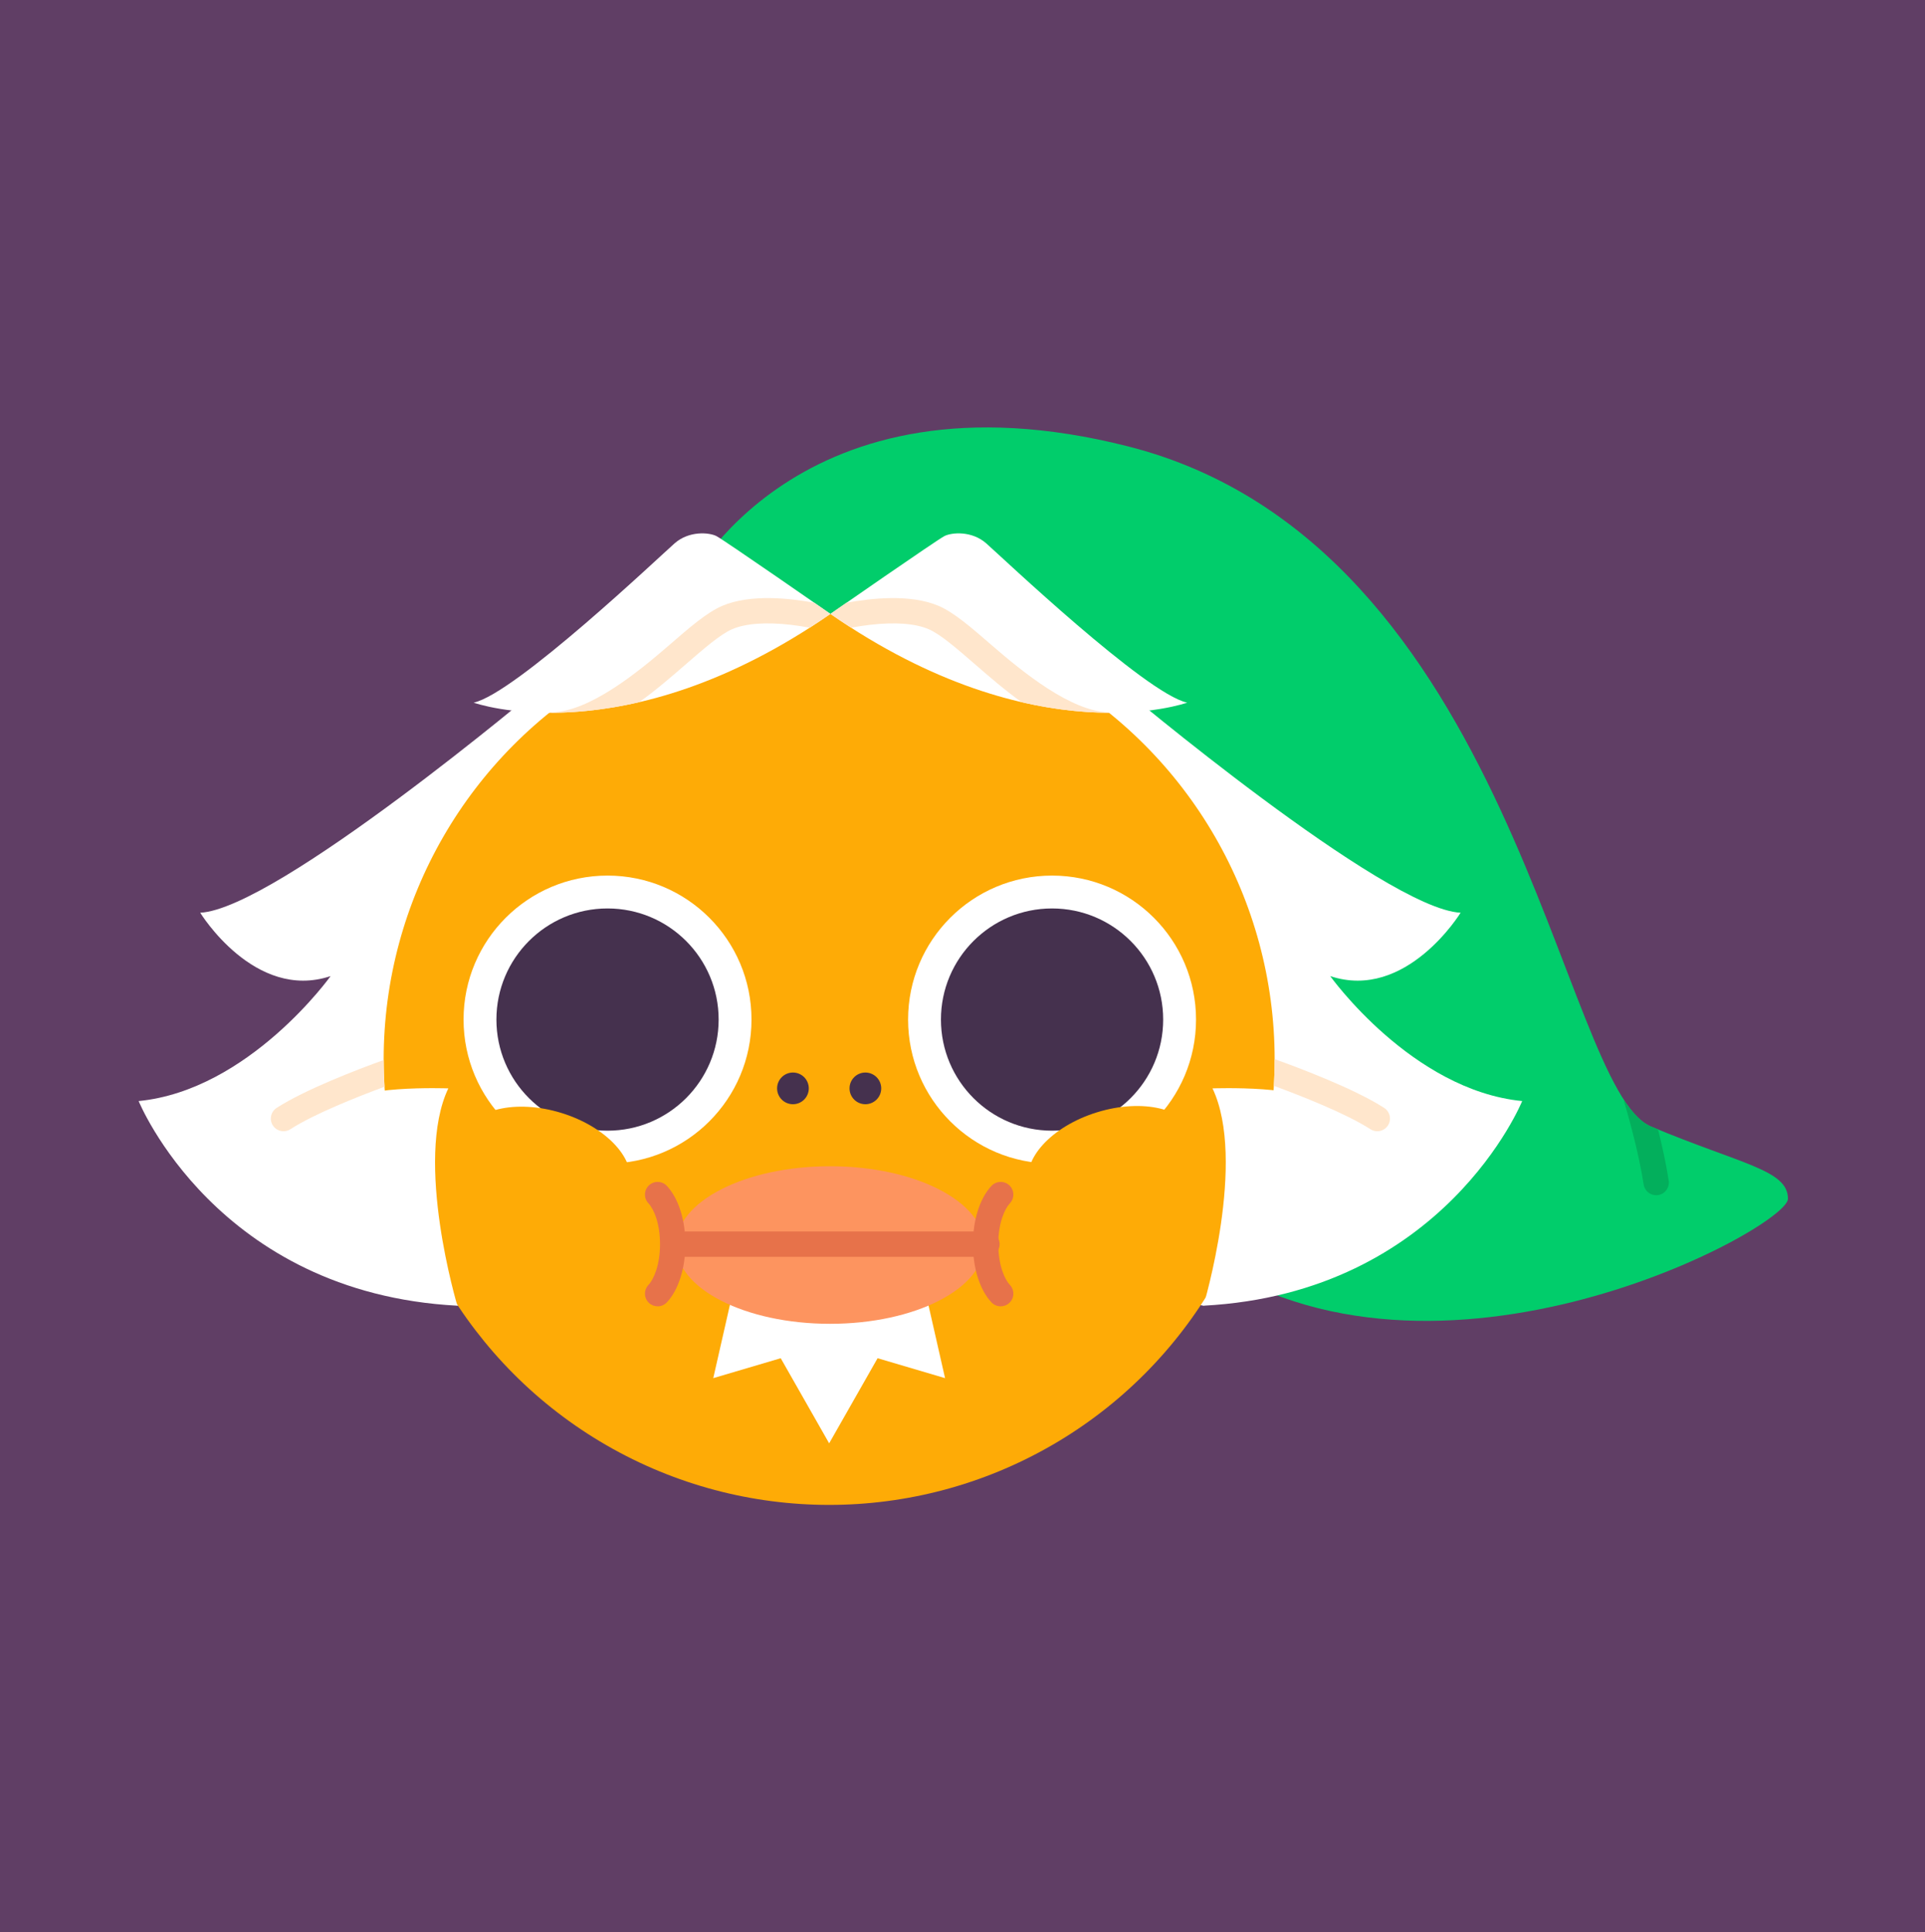 <?xml version="1.0" encoding="utf-8"?>
<!-- Generator: Adobe Illustrator 16.0.0, SVG Export Plug-In . SVG Version: 6.00 Build 0)  -->
<!DOCTYPE svg PUBLIC "-//W3C//DTD SVG 1.1//EN" "http://www.w3.org/Graphics/SVG/1.1/DTD/svg11.dtd">
<svg version="1.1" id="Calque_1" xmlns="http://www.w3.org/2000/svg" xmlns:xlink="http://www.w3.org/1999/xlink" x="0px" y="0px"
	 width="1063px" height="1067px" viewBox="0 0 1063 1067" enable-background="new 0 0 1063 1067" xml:space="preserve">
<rect fill="#603E65" width="1063" height="1067"/>
<g>
	<path fill="#01CD6B" d="M379.855,322.963c0,0,60.259-122.822,242.988-76.496c213,54,238.714,354.525,288.714,375.525
		s75.769,23.955,75.769,39.955s-193.984,121.498-323.984,31.498"/>
	<path fill="#03AF5C" d="M914.549,659.992c0.352,0,0.709-0.025,1.068-0.082c3.82-0.584,6.444-4.156,5.859-7.977
		c-1.452-9.49-3.717-19.592-5.908-28.287c-1.322-0.539-2.654-1.084-4.011-1.654c-4.769-2.004-9.755-7.133-15.06-14.807
		c2.02,6.711,8.31,28.369,11.141,46.865C908.168,657.514,911.15,659.992,914.549,659.992z"/>
	<g>
		<path fill="#FFFFFF" d="M664.559,720.992c133-7,176-113,176-113c-61-6-106-69-106-69c42,14,72-35,72-35c-42-2-188-125-188-125
			l-86,120C532.559,498.992,626.559,715.992,664.559,720.992"/>
		<path fill="#FFFFFF" d="M252.558,720.992c-133-7-176-113-176-113c61-6,106-69,106-69c-42,14-72-35-72-35c42-2,188-125,188-125
			l86,120C384.558,498.992,290.558,715.992,252.558,720.992"/>
		<circle fill="#FEAB06" cx="457.867" cy="584.992" r="246"/>
		<g>
			<g>
				<circle fill="#FFFFFF" cx="335.483" cy="562.992" r="79.501"/>
				<circle fill="#45314E" cx="335.483" cy="562.992" r="61.358"/>
			</g>
			<g>
				
					<ellipse transform="matrix(0.956 0.295 -0.295 0.956 202.273 -60.477)" fill="#FEAB06" cx="301.858" cy="641.104" rx="47.769" ry="28.14"/>
			</g>
			<g>
				<circle fill="#FFFFFF" cx="580.956" cy="562.992" r="79.501"/>
				<circle fill="#45314E" cx="580.955" cy="562.992" r="61.358"/>
			</g>
			<g>
				
					<ellipse transform="matrix(-0.956 0.295 -0.295 -0.956 1390.761 1072.691)" fill="#FEAB06" cx="614.58" cy="641.104" rx="47.769" ry="28.14"/>
			</g>
		</g>
		<polyline fill="#FFFFFF" points="512.316,718.992 521.868,760.992 484.614,749.992 457.868,796.992 431.122,749.992 
			393.868,760.992 403.42,718.992 		"/>
		<g>
			<ellipse fill="#FD945F" cx="458.367" cy="687.492" rx="85" ry="43.5"/>
			<path fill="#E7724A" d="M545,694H373c-3.866,0-7-3.134-7-7s3.134-7,7-7h172c3.866,0,7,3.134,7,7S548.866,694,545,694z"/>
			<path fill="#E7724A" d="M363.152,721.344c-1.717,0-3.438-0.628-4.788-1.896c-2.819-2.645-2.96-7.075-0.315-9.895
				c2.963-3.157,6.422-10.961,6.422-22.562s-3.459-19.404-6.422-22.562c-2.645-2.819-2.504-7.25,0.315-9.895
				c2.819-2.646,7.25-2.504,9.895,0.314c6.395,6.816,10.212,18.831,10.212,32.142s-3.818,25.325-10.212,32.142
				C366.881,720.602,365.019,721.344,363.152,721.344z"/>
			<path fill="#E7724A" d="M552.583,721.344c-1.866,0-3.729-0.742-5.106-2.21c-6.395-6.815-10.211-18.831-10.211-32.142
				s3.816-25.326,10.211-32.142c2.646-2.817,7.074-2.96,9.895-0.314c2.819,2.645,2.961,7.075,0.315,9.895
				c-2.962,3.156-6.421,10.96-6.421,22.562s3.459,19.405,6.421,22.562c2.646,2.819,2.504,7.25-0.315,9.895
				C556.021,720.716,554.3,721.344,552.583,721.344z"/>
		</g>
		<g>
			<circle fill="#45314E" cx="437.868" cy="600.992" r="8.75"/>
			<circle fill="#45314E" cx="477.868" cy="600.992" r="8.75"/>
		</g>
		<path fill="#FFFFFF" d="M252.558,720.992c0,0-24-80-5-120c0,0-55-2-57,10C190.558,610.992,208.558,695.992,252.558,720.992z"/>
		<g>
			<path fill="#FFFFFF" d="M458.558,338.992c0,0-59-41-63-43s-15-3-23,4s-88,83-111,88
				C261.558,387.992,344.558,417.992,458.558,338.992z"/>
			<path fill="#FFE6CC" d="M304.088,393.576c13.593-0.021,30.075-1.492,48.906-5.857c9.229-6.6,17.91-14.133,25.812-20.992
				c9.793-8.5,19.043-16.529,25.51-19.301c7.423-3.182,18.694-4.004,32.594-2.381c3.765,0.439,7.247,1.008,10.22,1.566
				c3.774-2.422,7.582-4.953,11.429-7.619c0,0-3.511-2.439-8.872-6.154c-13.056-2.445-35.228-4.99-50.886,1.721
				c-8.478,3.633-18.068,11.957-29.172,21.596c-17.93,15.564-44.049,36.598-64.737,37.172L304.088,393.576z"/>
		</g>
		<path fill="#FFE6CC" d="M152.763,611.777c-3.249,2.096-4.183,6.428-2.087,9.676c1.339,2.076,3.59,3.207,5.888,3.207
			c1.3,0,2.615-0.363,3.789-1.119c13.151-8.484,37.276-18.02,51.988-23.463c-0.295-4.879-0.463-9.795-0.469-14.746
			C197.542,590.506,168.603,601.557,152.763,611.777z"/>
		<path fill="#FFFFFF" d="M664.559,720.992c0,0,24-80,5-120c0,0,55-2,57,10C726.559,610.992,708.559,695.992,664.559,720.992z"/>
		<path fill="#FFE6CC" d="M764.353,611.777c-16.367-10.561-46.718-22.008-60.487-26.941c0,0.053,0.002,0.104,0.002,0.156
			c0,4.898-0.16,9.76-0.441,14.588c14.545,5.346,39.777,15.211,53.338,23.961c1.173,0.756,2.488,1.119,3.788,1.119
			c2.298,0,4.55-1.131,5.888-3.207C768.536,618.205,767.602,613.873,764.353,611.777z"/>
		<g>
			<path fill="#FFFFFF" d="M458.558,338.992c0,0,59-41,63-43s15-3,23,4s88,83,111,88
				C655.559,387.992,572.559,417.992,458.558,338.992z"/>
			<path fill="#FFE6CC" d="M613.027,393.576c-13.592-0.021-30.074-1.492-48.905-5.857c-9.229-6.6-17.909-14.133-25.812-20.992
				c-9.793-8.5-19.043-16.529-25.51-19.301c-7.423-3.182-18.694-4.004-32.594-2.381c-3.765,0.439-7.247,1.008-10.22,1.566
				c-3.774-2.422-7.582-4.953-11.429-7.619c0,0,3.511-2.439,8.871-6.154c13.057-2.445,35.229-4.99,50.886,1.721
				c8.478,3.633,18.067,11.957,29.173,21.596c17.93,15.564,44.049,36.598,64.736,37.172L613.027,393.576z"/>
		</g>
	</g>
</g>
</svg>
